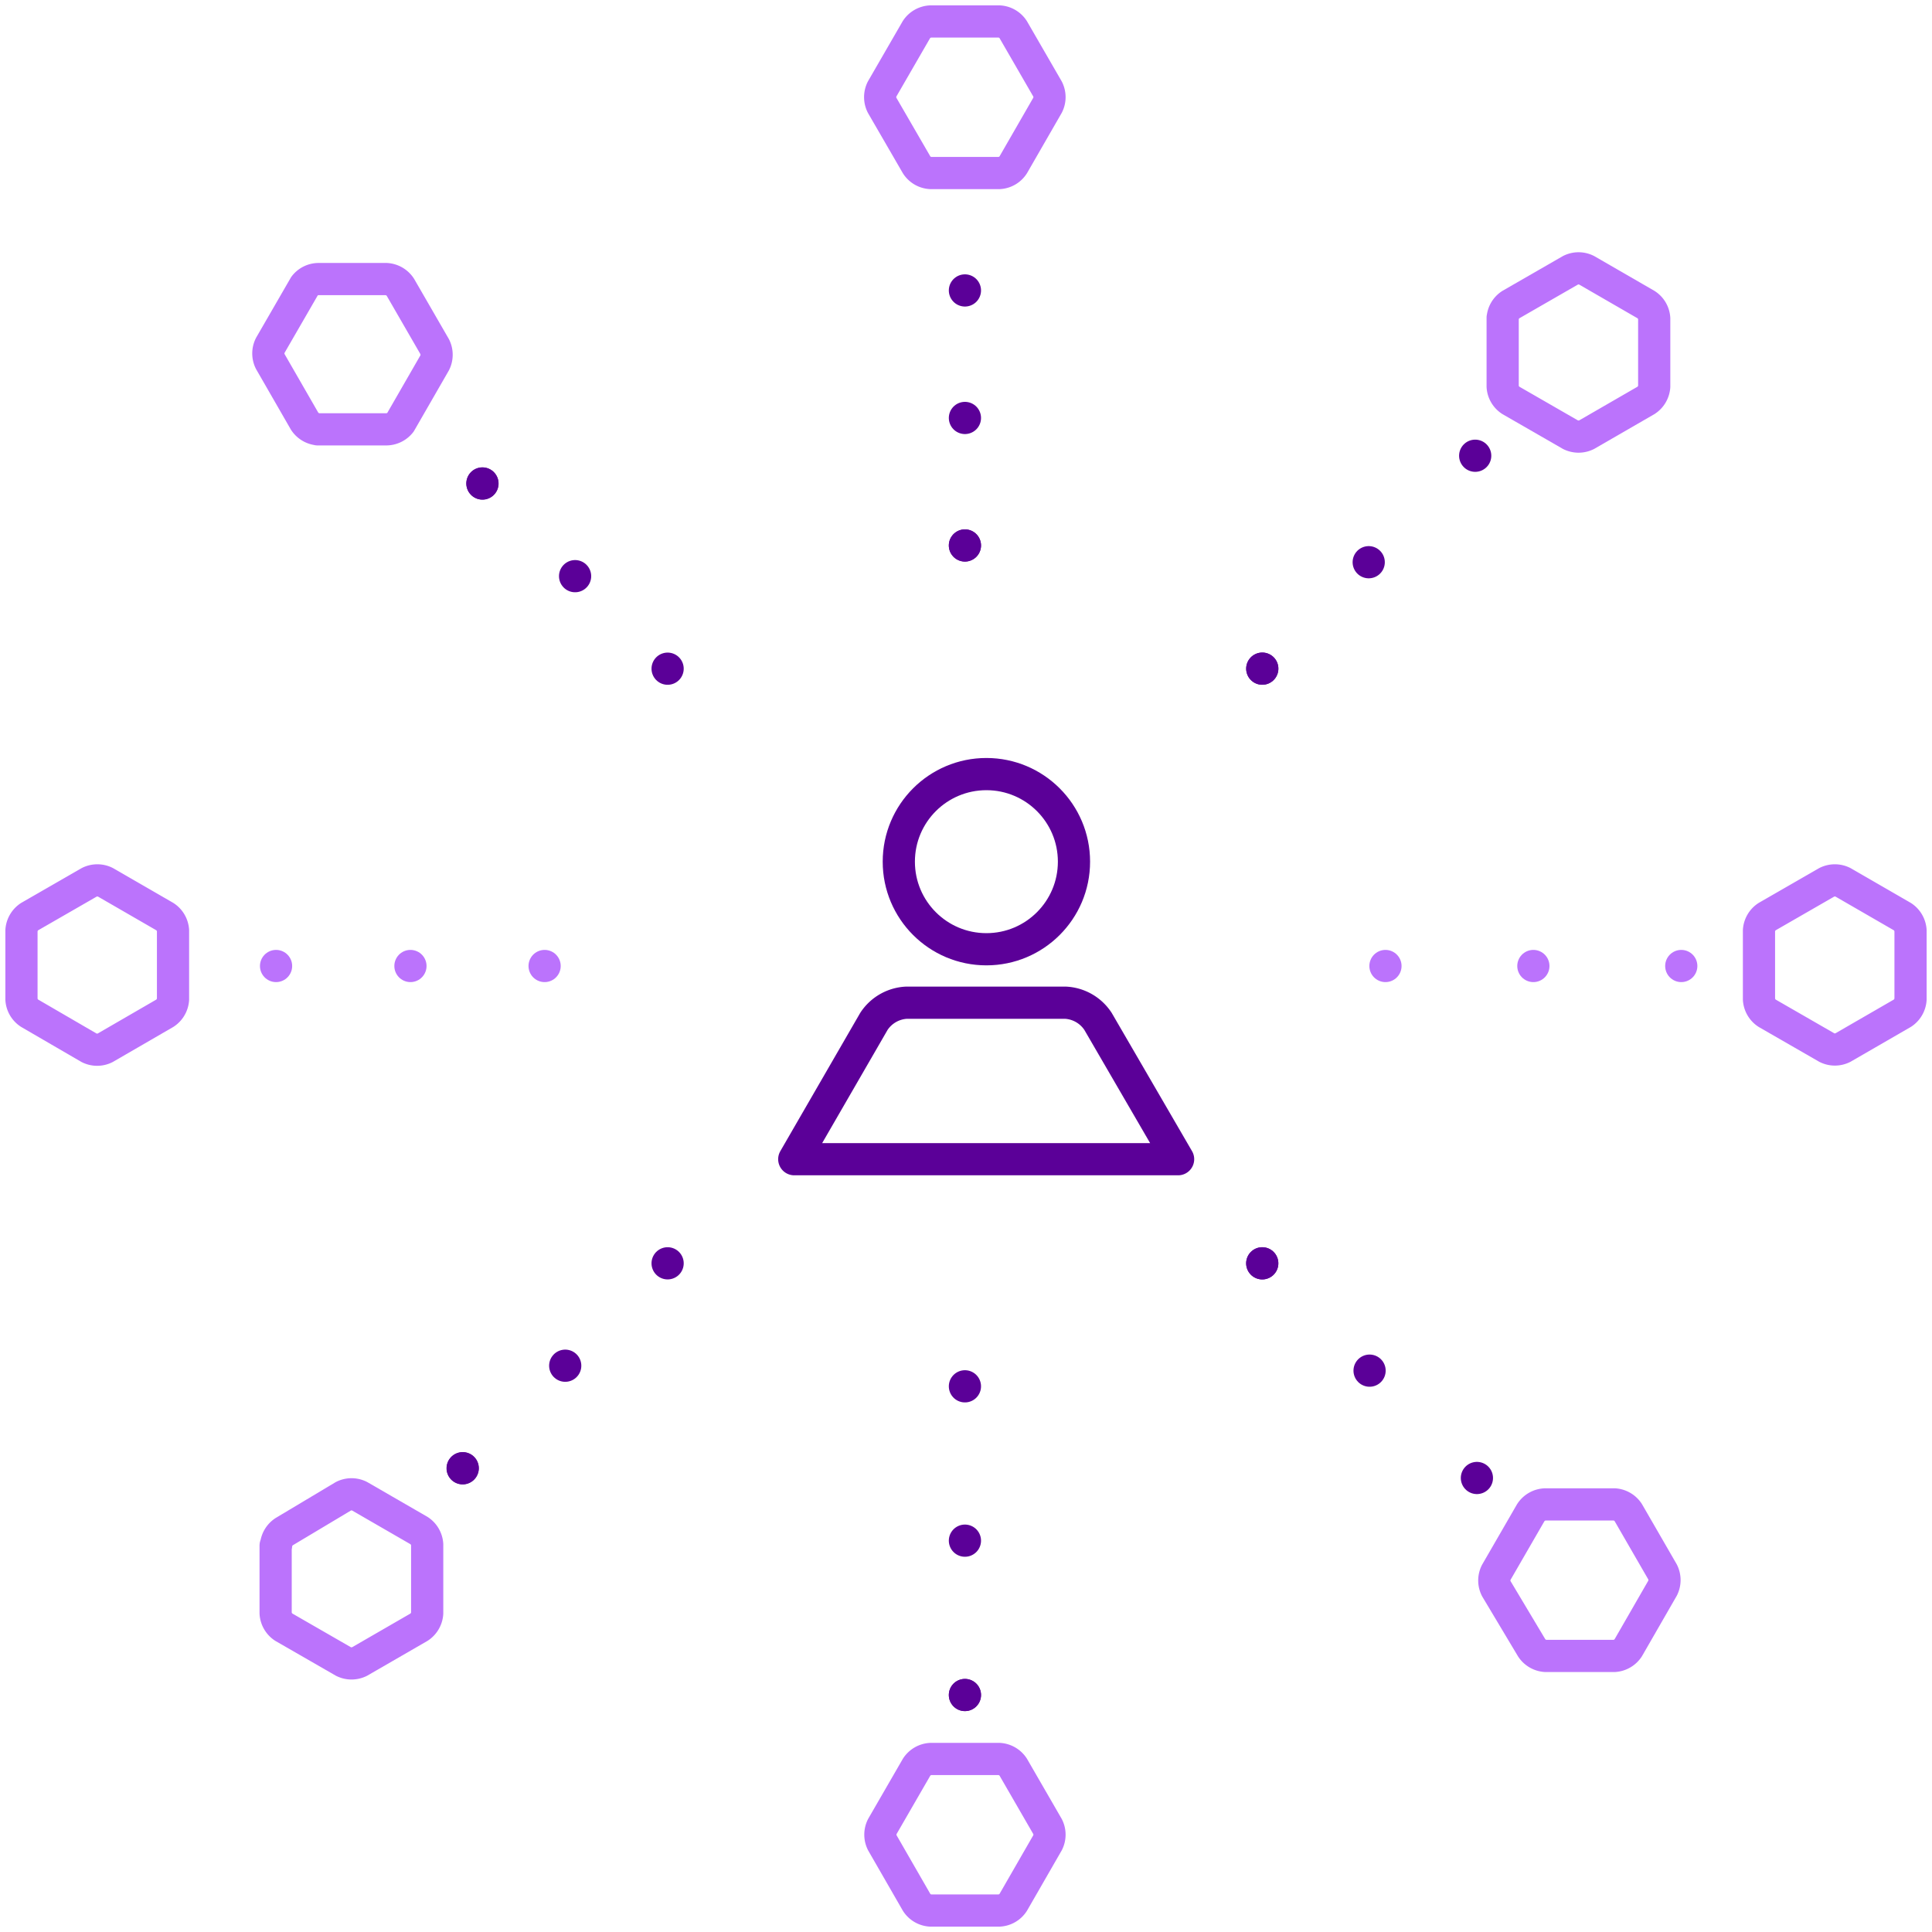<svg id="Layer_2" data-name="Layer 2" xmlns="http://www.w3.org/2000/svg" viewBox="0 0 90 90"><defs><style>.cls-1,.cls-10,.cls-2,.cls-3,.cls-4,.cls-5,.cls-6,.cls-7,.cls-8,.cls-9{fill:none;stroke-linecap:round;stroke-linejoin:round;stroke-width:1.5px;}.cls-1,.cls-10,.cls-2,.cls-3,.cls-7,.cls-8,.cls-9{stroke:#5b0098;}.cls-2{stroke-dasharray:0 7.19 0 0 0 0;}.cls-3{stroke-dasharray:0 5.94 0 0 0 0;}.cls-4,.cls-5,.cls-6{stroke:#bb73fc;}.cls-5{stroke-dasharray:0 6.25;}.cls-6{stroke-dasharray:0 6.89;}.cls-7{stroke-dasharray:0 6.75 0 0 0 0;}.cls-8{stroke-dasharray:0 7.01 0 0 0 0;}.cls-9{stroke-dasharray:0 6.1 0 0 0 0;}.cls-10{stroke-dasharray:0 7.07 0 0 0 0;}</style></defs><title>Snowplow_Website-Services_Icons</title><line class="cls-1" x1="44.95" y1="64.58" x2="44.95" y2="64.58"/><line class="cls-2" x1="44.95" y1="71.77" x2="44.95" y2="78.96"/><line class="cls-1" x1="44.95" y1="78.96" x2="44.95" y2="78.96"/><line class="cls-1" x1="44.95" y1="13.53" x2="44.95" y2="13.53"/><line class="cls-3" x1="44.95" y1="19.47" x2="44.95" y2="25.41"/><line class="cls-1" x1="44.95" y1="25.41" x2="44.95" y2="25.41"/><line class="cls-4" x1="25.37" y1="45" x2="25.37" y2="45"/><line class="cls-5" x1="19.12" y1="45" x2="15.99" y2="45"/><line class="cls-4" x1="12.86" y1="45" x2="12.86" y2="45"/><line class="cls-4" x1="78.32" y1="45" x2="78.32" y2="45"/><line class="cls-6" x1="71.43" y1="45" x2="67.98" y2="45"/><line class="cls-4" x1="64.54" y1="45" x2="64.54" y2="45"/><line class="cls-1" x1="31.1" y1="58.85" x2="31.1" y2="58.85"/><line class="cls-7" x1="26.33" y1="63.62" x2="21.55" y2="68.4"/><line class="cls-1" x1="21.55" y1="68.4" x2="21.55" y2="68.4"/><line class="cls-1" x1="68.72" y1="21.23" x2="68.72" y2="21.23"/><line class="cls-8" x1="63.76" y1="26.19" x2="58.8" y2="31.15"/><line class="cls-1" x1="58.8" y1="31.15" x2="58.8" y2="31.15"/><line class="cls-1" x1="31.1" y1="31.15" x2="31.1" y2="31.15"/><line class="cls-9" x1="26.79" y1="26.84" x2="22.47" y2="22.52"/><line class="cls-1" x1="22.47" y1="22.52" x2="22.47" y2="22.52"/><line class="cls-1" x1="68.8" y1="68.85" x2="68.8" y2="68.85"/><line class="cls-10" x1="63.8" y1="63.85" x2="58.8" y2="58.85"/><line class="cls-1" x1="58.8" y1="58.85" x2="58.8" y2="58.85"/><path class="cls-4" d="M43.35,89a0.83,0.83,0,0,1-.65-0.38l-1.6-2.78a0.84,0.84,0,0,1,0-.75l1.6-2.77a0.84,0.84,0,0,1,.65-0.38h3.2a0.84,0.84,0,0,1,.65.38l1.6,2.77a0.83,0.83,0,0,1,0,.75l-1.6,2.78a0.83,0.83,0,0,1-.65.38h-3.2Z"/><path class="cls-4" d="M43.35,8.06a0.83,0.83,0,0,1-.65-0.38L41.09,4.9a0.84,0.84,0,0,1,0-.75l1.6-2.77A0.84,0.84,0,0,1,43.35,1h3.2a0.83,0.83,0,0,1,.65.38l1.6,2.77a0.83,0.83,0,0,1,0,.75L47.2,7.68a0.83,0.83,0,0,1-.65.38h-3.2Z"/><path class="cls-4" d="M72,77.14a0.84,0.84,0,0,1-.65-0.38L69.7,74a0.83,0.83,0,0,1,0-.75l1.6-2.77A0.84,0.84,0,0,1,72,70.08h3.2a0.84,0.84,0,0,1,.65.38l1.6,2.77a0.84,0.84,0,0,1,0,.75l-1.6,2.78a0.84,0.84,0,0,1-.65.38H72Z"/><path class="cls-4" d="M14.84,20a0.84,0.84,0,0,1-.65-0.38l-1.6-2.78a0.83,0.83,0,0,1,0-.75l1.6-2.77A0.83,0.83,0,0,1,14.84,13H18a0.84,0.84,0,0,1,.65.38l1.6,2.77a0.84,0.84,0,0,1,0,.75l-1.6,2.78A0.84,0.84,0,0,1,18,20h-3.2Z"/><path class="cls-4" d="M1,43.35a0.84,0.84,0,0,1,.38-0.65l2.78-1.6a0.84,0.84,0,0,1,.75,0l2.77,1.6a0.84,0.84,0,0,1,.38.65v3.2a0.84,0.84,0,0,1-.38.65L4.9,48.81a0.83,0.83,0,0,1-.75,0L1.38,47.2A0.83,0.83,0,0,1,1,46.55v-3.2Z"/><path class="cls-4" d="M81.94,43.35a0.84,0.84,0,0,1,.38-0.65l2.78-1.6a0.84,0.84,0,0,1,.75,0l2.77,1.6a0.84,0.84,0,0,1,.38.65v3.2a0.84,0.84,0,0,1-.38.65l-2.77,1.6a0.83,0.83,0,0,1-.75,0l-2.78-1.6a0.84,0.84,0,0,1-.38-0.65v-3.2Z"/><path class="cls-4" d="M12.86,72a0.84,0.84,0,0,1,.38-0.65L16,69.7a0.83,0.83,0,0,1,.75,0l2.77,1.6a0.84,0.84,0,0,1,.38.65v3.2a0.84,0.84,0,0,1-.38.65l-2.77,1.6a0.84,0.84,0,0,1-.75,0l-2.78-1.6a0.84,0.84,0,0,1-.38-0.65V72Z"/><path class="cls-4" d="M70,14.84a0.83,0.83,0,0,1,.38-0.65l2.78-1.6a0.83,0.83,0,0,1,.75,0l2.77,1.6a0.83,0.83,0,0,1,.38.65V18a0.84,0.84,0,0,1-.38.65l-2.77,1.6a0.84,0.84,0,0,1-.75,0l-2.78-1.6A0.83,0.83,0,0,1,70,18v-3.2Z"/><path class="cls-1" d="M37,54l3.71-6.42a1.93,1.93,0,0,1,1.51-.87h7.42a1.93,1.93,0,0,1,1.51.87L54.88,54H37Z"/><circle class="cls-1" cx="45.95" cy="40.14" r="4.08"/></svg>